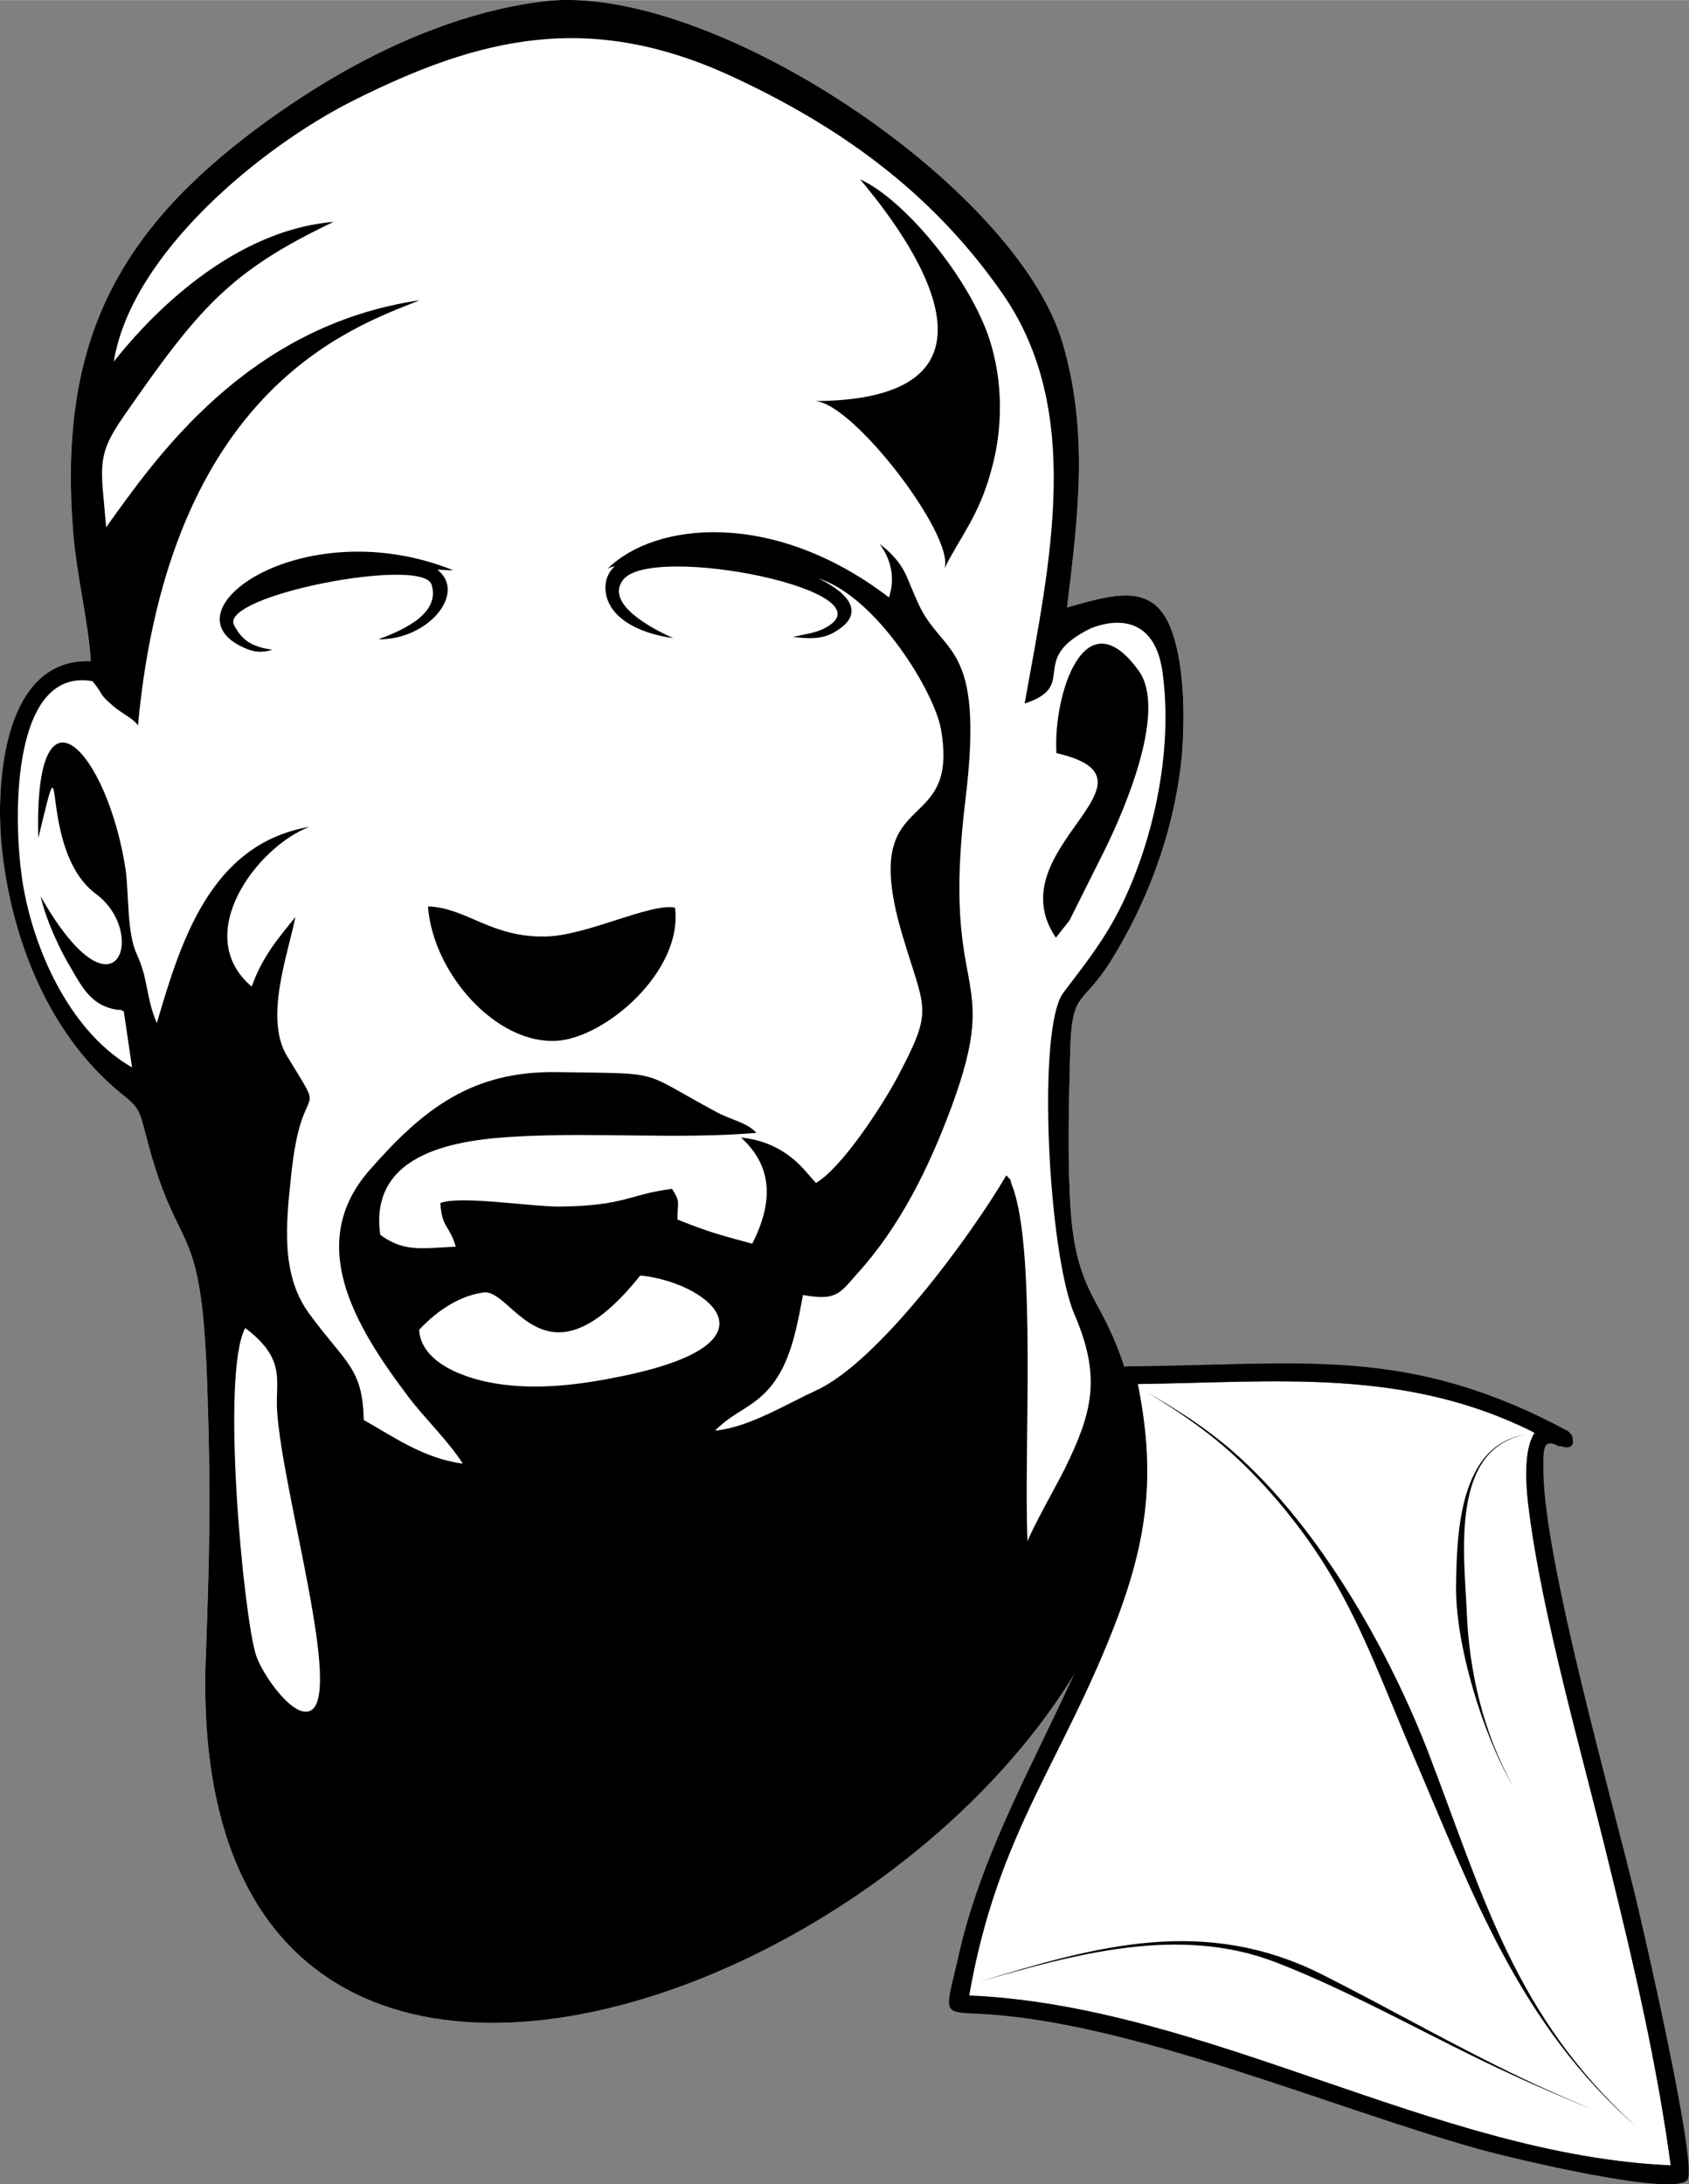 <svg xmlns="http://www.w3.org/2000/svg" xml:space="preserve" width="9.512in" height="12.299in" version="1.1" style="shape-rendering:geometricPrecision; text-rendering:geometricPrecision; image-rendering:optimizeQuality; fill-rule:evenodd; clip-rule:evenodd"
viewBox="0 0 2865 3704"
 xmlns:xlink="http://www.w3.org/1999/xlink">
 <rect x="0" y="0" width="2865" height="3704" fill="#808080" stroke="none"/>
 <defs>
  <style type="text/css">
   <![CDATA[
    .fil1 {fill:black}
    .fil2 {fill:white}
    .fil0 {fill:white}
   ]]>
  </style>
 </defs>
 <g id="Layer_x0020_1">
  <path class="fil0" d="M922 2c283,-34 801,313 880,578 45,151 27,294 8,450 78,-22 144,-43 175,33 24,59 25,148 20,216 -13,137 -63,258 -121,351 -51,81 -67,45 -69,166 -2,79 -4,158 0,237 5,110 29,148 53,193 447,834 -1566,1902 -1519,586 6,-169 9,-265 3,-447 -9,-315 -48,-220 -104,-438 -12,-47 -13,-49 -44,-74 -110,-90 -180,-238 -200,-406 -13,-109 -2,-332 150,-326 -4,-67 -24,-144 -30,-219 -24,-304 63,-493 294,-671 138,-106 317,-206 504,-229z"/>
  <path class="fil1" d="M1382 680c64,1 239,230 220,284 26,-53 58,-88 79,-165 21,-73 20,-153 -2,-222 -34,-106 -146,-240 -220,-273 51,61 309,374 -77,376zm-740 404c85,1 150,-79 100,-118 9,0 18,1 27,1 -248,-100 -487,63 -362,128 20,10 32,13 55,7 -34,-6 -50,-14 -65,-42 -26,-50 319,-117 335,-69 15,48 -44,76 -90,93zm500 -2c-60,-8 -117,-37 -115,-89 1,-14 7,-25 16,-33 -4,1 -8,2 -12,4 80,-79 281,-101 477,49 10,-32 5,-62 -16,-91 4,3 7,6 11,9 35,32 33,46 55,93 41,89 112,63 80,329 -43,349 64,285 -24,524 -39,105 -88,204 -161,284 -29,33 -35,45 -91,35 -10,55 -20,106 -47,145 -31,45 -68,50 -102,85 56,-5 121,-45 171,-68 106,-48 264,-264 323,-365 12,14 3,-1 10,18 42,109 19,455 26,603 7,-21 49,-95 63,-123 46,-94 63,-154 17,-261 -45,-103 -65,-488 -19,-547 33,-44 66,-84 95,-141 54,-107 92,-262 73,-402 -13,-94 -77,-92 -121,-75 -111,54 -19,97 -113,128 43,-239 101,-497 -38,-696 -108,-155 -253,-272 -455,-366 -244,-114 -431,-69 -649,41 -152,77 -373,257 -403,441 42,-53 185,-221 373,-237 -177,84 -230,148 -355,328 -50,71 -39,88 -31,190 82,-114 237,-342 532,-385 -116,46 -425,151 -478,721 -8,-12 -27,-20 -41,-32 -27,-23 -15,-17 -36,-43 -141,-25 -136,246 -117,351 21,116 84,247 184,304l-14 -95c-13,-6 -2,-1 -13,-3 -40,-7 -56,-34 -77,-71 -19,-31 -43,-84 -51,-121 128,225 183,62 94,-4 -102,-75 -48,-303 -98,-95 -8,-284 117,-148 148,53 6,45 2,107 19,144 20,43 15,72 34,117 40,-136 90,-304 259,-333 -88,33 -202,183 -98,271 18,-51 45,-82 74,-118 -13,65 -53,172 -14,236 71,117 25,26 7,201 -9,83 -18,169 30,235 63,86 91,92 93,181 50,28 101,65 168,74 -24,-38 -64,-76 -92,-113 -94,-124 -174,-262 -66,-385 92,-105 175,-169 321,-166 181,3 134,-4 266,67 25,14 53,18 69,36 -129,11 -270,-1 -402,6 -102,5 -256,25 -236,167 40,29 68,23 128,20 -10,-36 -24,-32 -26,-74 33,-13 152,6 201,6 113,-1 119,-21 192,-30 15,24 9,21 9,52 60,24 80,28 127,41 35,-69 36,-130 -19,-180 42,4 77,22 105,52l22 25c43,-25 110,-127 137,-177 63,-119 49,-112 11,-239 -81,-267 98,-163 64,-354 -11,-62 -108,-223 -207,-255 53,26 77,59 31,88 -24,16 -47,14 -75,11 17,-4 40,-7 54,-15 120,-62 -293,-145 -342,-82 -32,41 51,84 85,99zm3 457c-43,-8 -150,48 -220,49 -92,2 -134,-49 -199,-51 8,112 114,233 217,228 83,-4 216,-118 202,-226zm-796 1273c-47,1316 1966,248 1519,-586 -24,-45 -48,-83 -53,-193 -4,-79 -2,-158 0,-237 2,-121 18,-85 69,-166 58,-93 108,-214 121,-351 5,-68 4,-157 -20,-216 -31,-76 -97,-55 -175,-33 19,-156 37,-299 -8,-450 -79,-265 -597,-612 -880,-578 -187,23 -366,123 -504,229 -231,178 -318,367 -294,671 6,75 26,152 30,219 -152,-6 -163,217 -150,326 20,168 90,316 200,406 31,25 32,27 44,74 56,218 95,123 104,438 6,182 3,278 -3,447zm67 -560c70,53 51,88 54,140 9,141 115,492 54,510 -30,9 -81,-66 -90,-96 -21,-67 -60,-476 -18,-554zm295 3c24,-26 62,-56 107,-63 51,-12 104,176 268,-29 104,9 252,110 -23,169 -66,14 -139,25 -209,16 -65,-8 -140,-37 -143,-93zm1081 -978c200,46 -103,162 -1,313l23 -29 52 -104c35,-68 116,-248 66,-319 -93,-130 -146,43 -140,139z"/>
  <g id="_946215952">
   <path class="fil2" d="M1930 2347c29,145 19,253 -34,395 -92,244 -204,365 -252,642 402,17 792,271 1190,288 -23,-170 -61,-334 -102,-500 -45,-187 -116,-429 -139,-615 -9,-71 -2,-109 10,-127 -2,-1 -3,-2 -3,-2 -219,-109 -435,-84 -670,-81z"/>
   <path class="fil1" d="M1912 2317c297,-2 475,-37 748,110l0 0c4,4 7,7 7,9 5,19 -6,21 -21,16l-1 1c-30,-17 -27,8 -27,45 3,155 117,555 157,722 12,50 106,456 87,477 -25,29 -304,-39 -348,-51 -256,-71 -597,-219 -854,-231 -65,-3 -56,-1 -34,-98 61,-277 263,-521 287,-772 8,-77 1,-134 -16,-209 0,-1 0,-1 0,-2 0,-2 0,-3 0,-5l0 0 0 0 0 0 0 0 0 0c1,-2 2,-4 3,-6l0 0 0 0 0 0 0 0 0 0 1 -1 0 0 0 0 0 0c1,-1 2,-2 4,-3l0 0 0 0 0 0c1,-1 3,-1 5,-2 1,0 1,0 2,0zm18 30c29,145 19,253 -34,395 -92,244 -204,365 -252,642 402,17 792,271 1190,288 -23,-170 -61,-334 -102,-500 -45,-187 -116,-429 -139,-615 -9,-71 -2,-109 10,-127 -2,-1 -3,-2 -3,-2 -219,-109 -435,-84 -670,-81z"/>
   <path class="fil1" d="M2775 3606c-198,-174 -276,-392 -378,-630 -76,-178 -115,-305 -251,-455 -65,-71 -119,-110 -200,-160 51,30 85,51 131,88 151,125 273,337 344,518 96,250 147,450 354,639zm-1115 -245c200,-61 382,-113 582,-13 123,62 238,129 365,188 33,15 65,29 98,43 -48,-20 -96,-40 -143,-62 -131,-60 -265,-138 -397,-189 -165,-64 -342,-14 -505,33zm927 -928c-128,24 -103,206 -99,300 4,102 28,205 78,295 -51,-86 -99,-244 -96,-343 1,-88 7,-235 117,-252z"/>
  </g>
 </g>
</svg>

